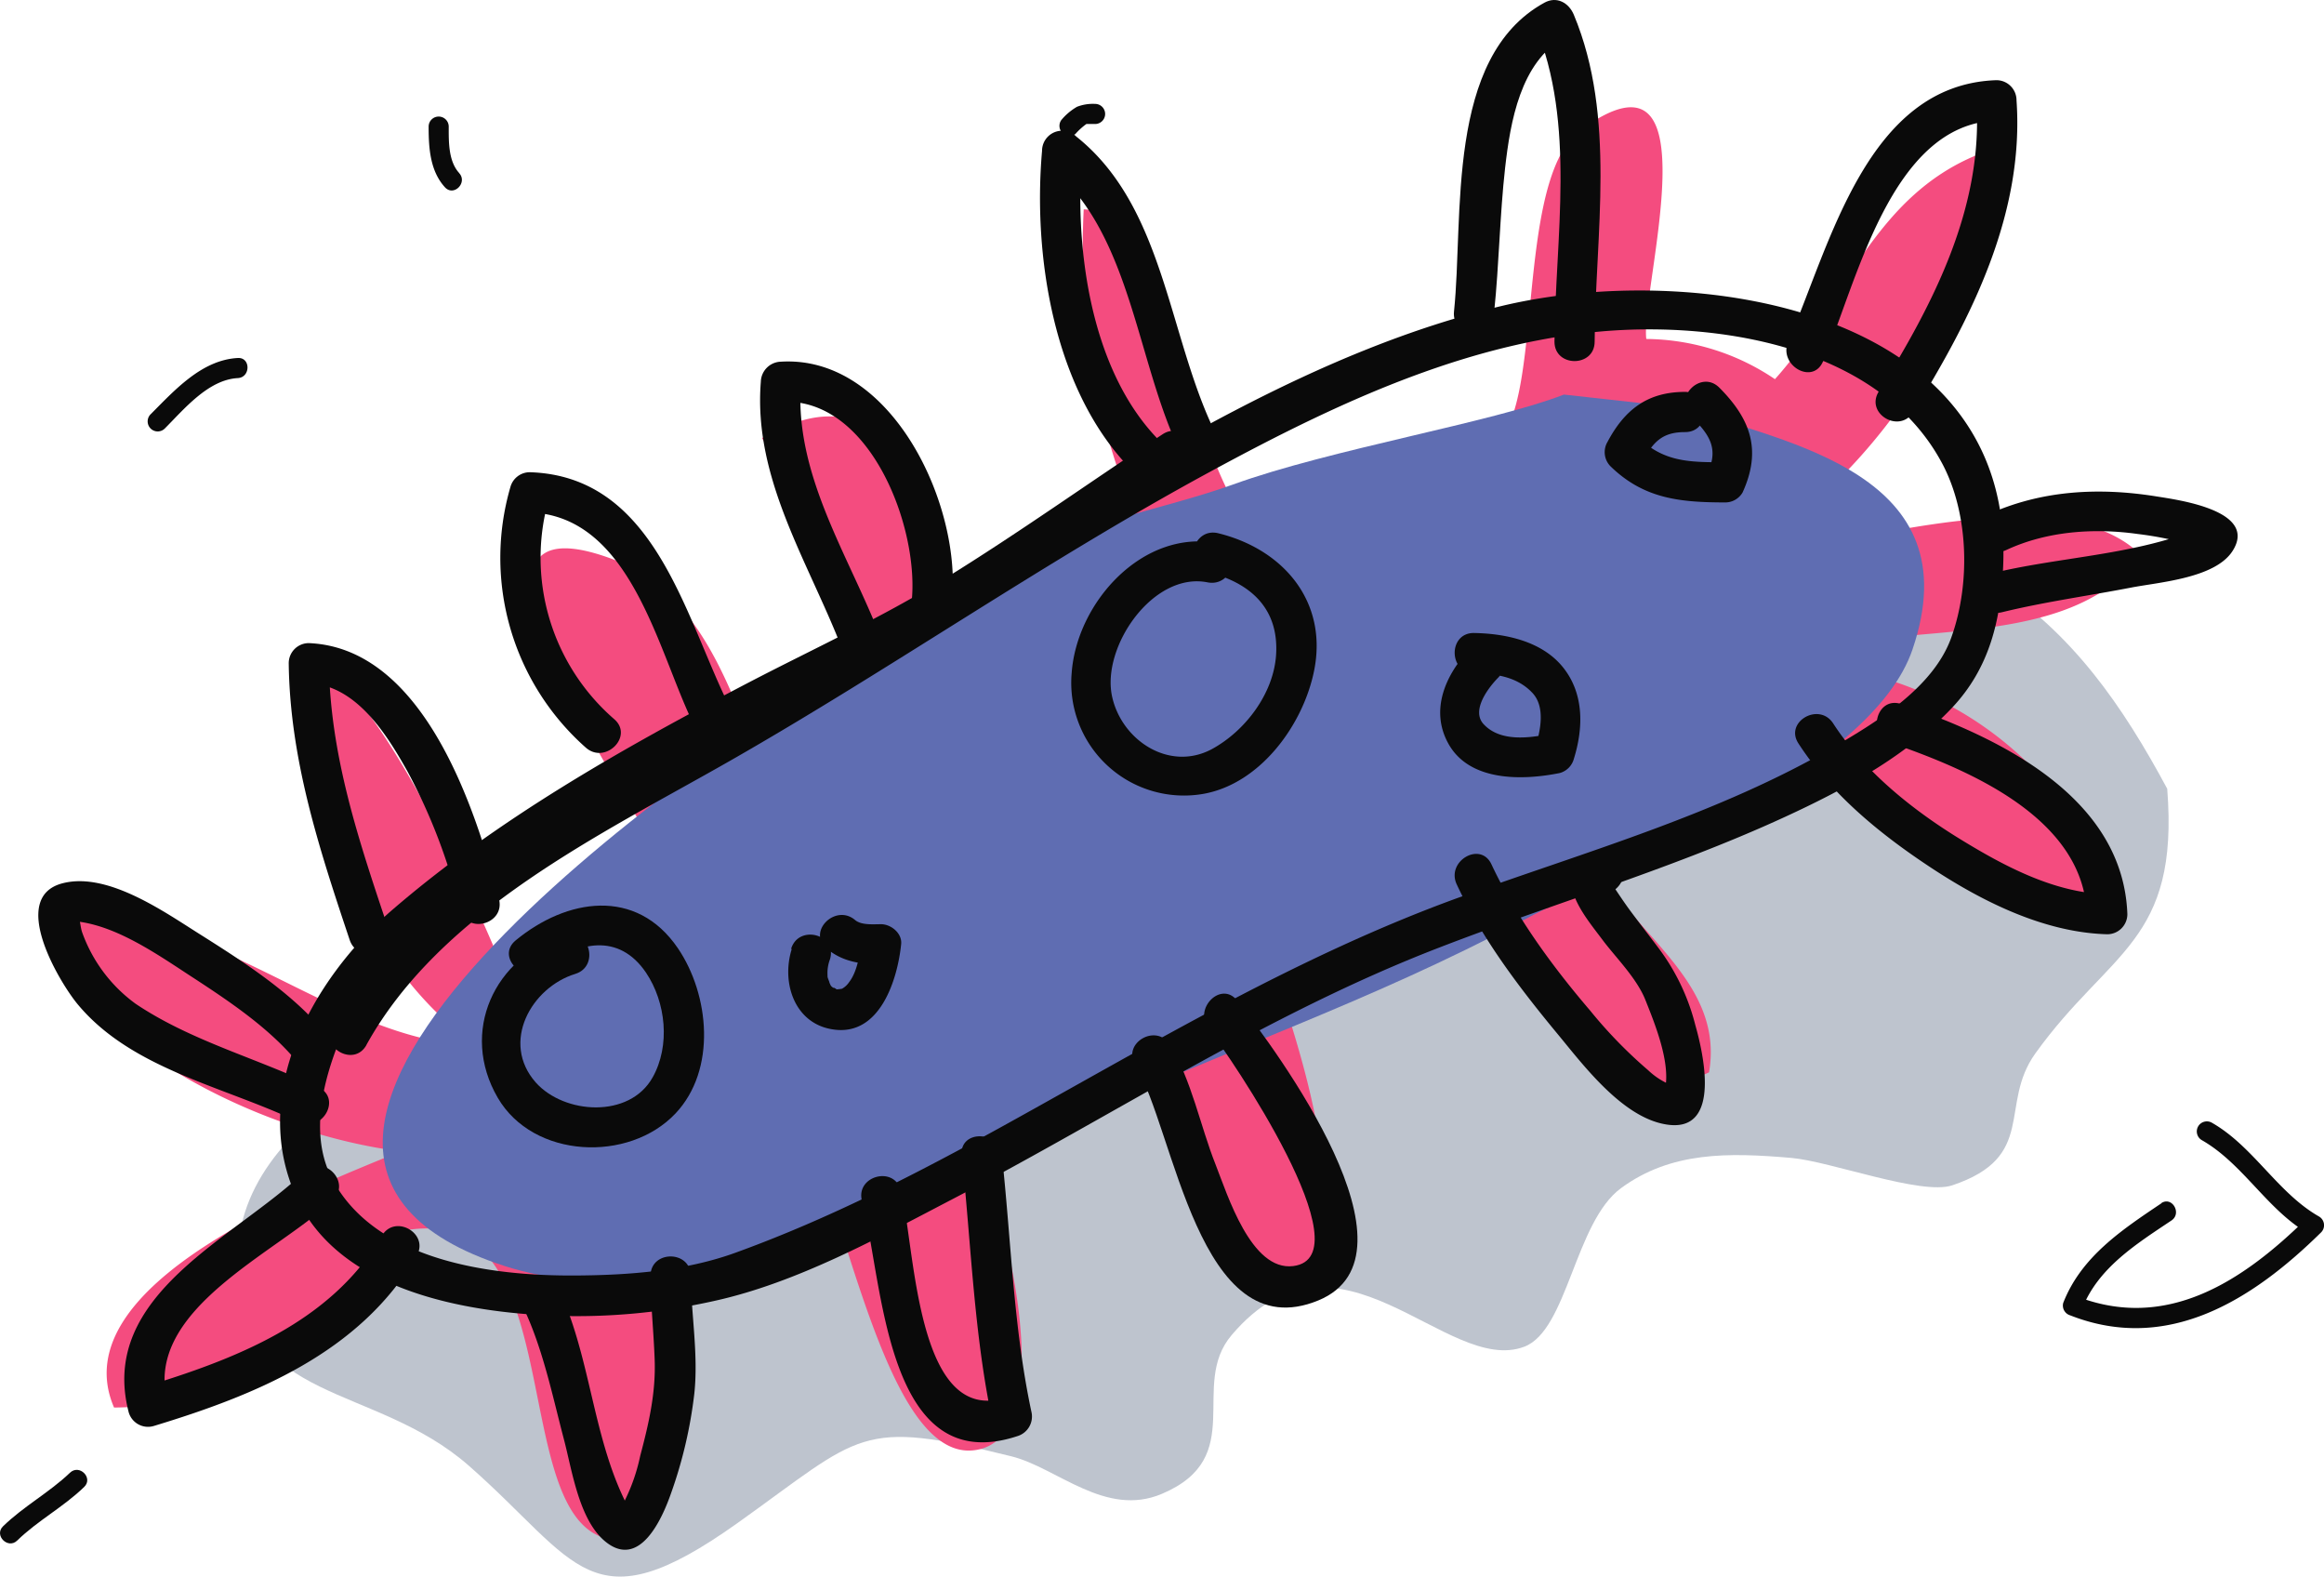<svg xmlns="http://www.w3.org/2000/svg" width="347" height="235.36" viewBox="0 0 347 235.36"><path d="M185.51,104.9c-28.78,30.36-151.75,39.23-150,84,.81,20.81,20.29,17.43,34.49,29.89C86.42,233.2,88.1,243,110.05,227.4c18.75-13.35,18.1-15.69,41-10,6.81,1.71,14,9.17,22.44,5.59,12.91-5.47,4-16.17,10.41-23.7,16-18.83,32.06,6.14,43.69,1.74,6.46-2.44,7.55-18.63,14.46-23.68,7.47-5.47,16-5.32,25.44-4.5,5.82.51,19.4,5.63,24,4.09,12.77-4.28,6.89-12,12.41-19.69,11.08-15.44,21.51-16.55,19.69-39.51-6.57-12.23-14.15-23.34-26.1-30.89Z" style="fill:#bec4ce"/><path d="M225.51,62.9c4.21-10,1.74-37.08,10.5-43.49,20.4-14.93,8.9,23.74,9.8,31.19a34.79,34.79,0,0,1,19.21,6c10.48-11.68,14.73-27.14,30.2-33.48,4.69,22.55-20.36,54.66-39.5,61.29,15.53-1.51,51.08-14.43,64-1.51-12,16-40.16,8.42-55.49,16.55,22.46-1.93,46.3,14.09,51,36.66-18,3.38-29.15-14-43.66-21.26-17.55-8.78-18.24-2.57-35.59-1.14-4.86,21.45,22.39,27.69,19.2,46.36-26.68,12.82-31.65-39.19-57.59-43.15-19.78-3-14.12,7.26-9.52,21.5,5.09,15.74,12.13,33.65,9.11,51.69-19.68,3.86-20.86-31.79-29.65-44.46a23.73,23.73,0,0,0-7.5-1.95c-4.4,8.28-13.55,10.72-20.7,15.05,7.7,7.56,22,56.41,5.86,57.76-14,1.18-19.87-42.7-27.61-52.7a2.4,2.4,0,0,0-1.5,0c-5,4.38-12,5.31-20.09,5.9,1.57,9.25,9,60.93-3.91,60.18-17.27-1-5.81-51.31-32.05-46.14-12,15.43-23.52,26.17-43,26.36-8-18.5,29.62-32.79,42.79-38.25-19.29-2.38-47.58-15-54-34.65,24.21-4,43.49,18.5,65.48,18.86C56,146.26,42.72,118.63,45.81,99.2c8.36-1.28,26,36.44,30,47.35,10.74,2,20.71-3.08,29.5-8.14-4.55-8.4-45.93-66.92-13.86-54.95,29.08,10.85,15.87,69.16,55.76,41.05-10.66-18.75-21.59-40.69-33.44-59.11C147.4,46,136.24,120.71,167.47,105c16.17-8.17,5.24-18.35.05-33.16-4.56-13-6.45-25-5.71-40.59,13.06.32,15,39.65,27.26,50.13,18,15.33,31.42-11.47,46.44-2.44Z" style="fill:#f44c7f"/><path d="M233.51,58.9c-10.72,4.17-34.82,8.14-49.45,13.44-9.77,3.54-25.67,6.54-35.05,11.56-7.55,4-13.56,11.15-22,16C104.46,112.85,20.62,171.38,75.4,189c26.17,8.42,58.2-9.47,82.11-20.61s47-18.71,70-31.06c15.76-8.44,52-22.53,58.05-40.39,8.93-26.21-18.78-30.8-34.05-36.05Z" style="fill:#5f6db2"/><path d="M160.57,20a9.92,9.92,0,0,1,1.64-1.49c.09,0,.09,0,.22,0,.36,0,.72,0,1.08,0a1.5,1.5,0,0,0,0-3,6.55,6.55,0,0,0-2.7.43,8.7,8.7,0,0,0-2.36,2A1.5,1.5,0,0,0,160.57,20Z" style="fill:#0a0a0a"/><path d="M54.7,156c11.09-20.07,35.11-31.48,54.23-42.39C133.12,99.8,156,83.81,180.5,70.52,201,59.39,223.22,48.93,247,49.17c15.9.15,34.84,4.85,42.94,19.92,4.06,7.54,4.28,18.12,1.41,26.08-2.66,7.39-10.93,12.47-17.31,16.2-17.44,10.18-37.3,15.76-56.17,22.59-23.94,8.67-45.7,21.74-67.88,34-13,7.18-26.15,13.95-40.07,19-7.56,2.77-16.08,3.4-24.07,3.44-12.42.07-29.71-2.11-36.22-14.36-3.81-7.17-1-16.24,2.07-23.1,3.26-7.21,10.83-12.94,16.91-17.63,15.21-11.73,32.3-21.15,49.34-29.92,9.65-5,19.35-9.63,28.58-15.4,10.2-6.39,20-13.44,30.08-20,3.24-2.09.24-7.28-3-5.18C162.66,72,152.09,79.57,141,86.41c-9.55,5.9-19.74,10.52-29.67,15.71-18.48,9.66-37.15,20.19-53,33.91C46.55,146.31,37,163.52,44.45,179.13c6.52,13.57,25,16.77,38.4,17.28a94.15,94.15,0,0,0,23.73-2.2c12.38-2.71,24.48-9.4,35.64-15.21,24.15-12.57,47-27.63,72.51-37.49,18.38-7.11,37.38-12.52,55.16-21.16,7.77-3.77,15.51-8.32,21.5-14.62,5.7-6,7.38-13.24,7.71-21.32,1.57-38.5-46.16-45.54-74.74-38.77-27.55,6.53-53.23,22.64-77,37.36-11.53,7.12-22.86,14.58-34.54,21.45-10.12,5.94-20.43,11.54-30.33,17.83-12.56,8-25.62,17.42-32.95,30.7-1.88,3.38,3.31,6.41,5.18,3Z" style="fill:#0a0a0a"/><path d="M172.72,65.37C162.64,54.76,160.38,36.45,161.6,22.5l-5.12,2.12C169.41,34.91,169.59,55.16,177,69c1.83,3.41,7,.38,5.18-3-7.75-14.47-7.82-34.74-21.47-45.61a3,3,0,0,0-5.12,2.13c-1.37,15.58,1.69,35.34,12.88,47.12,2.67,2.81,6.91-1.44,4.24-4.25Z" style="fill:#0a0a0a"/><path d="M223.1,46.5c.74-7.14.83-14.32,1.63-21.44.78-6.85,2.28-15.83,8.88-19.47l-4.4-1.8c6.16,14.79,3,31.67,2.89,47.21,0,3.87,6,3.86,6,0,.1-16.06,3.27-33.5-3.11-48.8-.75-1.79-2.55-2.82-4.41-1.79-14.82,8.16-12,32-13.48,46.09-.4,3.84,5.6,3.8,6,0Z" style="fill:#0a0a0a"/><path d="M272.19,54c5-11.54,10.06-35.49,25.9-36l-3-3c1.11,15.91-6.43,30.35-14.59,43.48-2,3.3,3.15,6.31,5.19,3,8.68-14,16.58-29.59,15.4-46.51a3,3,0,0,0-3-3c-19.38.64-24.82,24.66-31.08,39-1.54,3.51,3.63,6.57,5.18,3Z" style="fill:#0a0a0a"/><path d="M299.61,82.08c6.06-2.81,13.1-3.28,19.57-2.37a51.29,51.29,0,0,1,8.68,1.81c1.92.63-.72-1.25.61-2.76.32-.36-.66.34-1,.49-9.53,3.66-20.27,3.94-30.14,6.35-3.76.92-2.17,6.7,1.59,5.79,6.35-1.55,12.86-2.44,19.28-3.68,4.19-.81,12.55-1.39,15.15-5.47,3.89-6.09-8.37-7.65-11.44-8.15-8.59-1.37-17.25-.92-25.3,2.81-3.51,1.63-.46,6.8,3,5.18Z" style="fill:#0a0a0a"/><path d="M282.3,110.88c11.61,4,28.81,11.19,29.29,25.61l3-3c-7.86-.21-15.32-4.19-21.88-8.21-7.2-4.41-14.37-10.16-19-17.3-2.11-3.23-7.3-.23-5.18,3,5,7.71,12.35,13.66,20,18.68s16.8,9.55,26.11,9.8a3,3,0,0,0,3-3C317,118.9,298.36,110,283.89,105.1c-3.67-1.25-5.23,4.55-1.59,5.78Z" style="fill:#0a0a0a"/><path d="M240.39,127.6c-2.51-.37-6,.28-5.88,3.61s2.83,6.5,4.79,9.12,5.11,5.7,6.4,9c1.41,3.53,3.69,9.16,2.94,13.09.09-.46,1.48-.3.5-.61a10.92,10.92,0,0,1-3.07-2.07,68.74,68.74,0,0,1-8.62-8.86c-5.66-6.61-11.07-14-14.76-21.86-1.64-3.51-6.81-.46-5.18,3,3.78,8.11,9.37,15.46,15.05,22.32,3.94,4.76,9.88,12.73,16.56,13.56,8,1,5.12-11,4-14.92a32.2,32.2,0,0,0-5.64-11.67c-1.4-1.86-2.83-3.69-4.21-5.56-.69-.95-1.34-1.91-2-2.9-.25-.41-.48-.82-.69-1.25q-.5-1.77-1.85,1.8c3.78.56,5.41-5.22,1.59-5.78Z" style="fill:#0a0a0a"/><path d="M180.48,153.61c3.22,4.08,23.55,34,12.62,35.38-6.29.8-9.83-10.67-11.61-15.18-2.28-5.74-3.56-12.54-6.8-17.83-2-3.3-7.21-.29-5.18,3,5.86,9.58,9.42,42.51,27.33,35.14,16.37-6.74-6.2-37.29-12.12-44.77-2.4-3-6.61,1.24-4.24,4.24Z" style="fill:#0a0a0a"/><path d="M143.6,172.49c1.42,13.3,1.81,26.67,4.61,39.8l2.09-3.7c-13.67,4.5-13.63-22.87-15.8-30.9-1-3.73-6.8-2.14-5.79,1.6,3.18,11.74,3.36,41.61,23.19,35.09a3.06,3.06,0,0,0,2.09-3.69c-2.68-12.59-3-25.44-4.39-38.2-.4-3.81-6.41-3.85-6,0Z" style="fill:#0a0a0a"/><path d="M97.1,190.49c.06,4.17.5,8.31.65,12.48.18,5-.89,9.57-2.16,14.36a27.92,27.92,0,0,1-3.1,8.16c.19-.28,1.39-.19,1.81.16a5.74,5.74,0,0,1-1.07-1.78c-4.83-10-5.14-21.8-10-31.9-1.69-3.48-6.87-.43-5.19,3,3,6.21,4.41,13.25,6.16,19.89,1.21,4.58,2.23,11.94,6.12,15.2,5.16,4.31,8.55-3.35,9.88-7.17a67.16,67.16,0,0,0,3.47-14.86c.62-5.82-.46-11.74-.54-17.57,0-3.87-6-3.87-6,0Z" style="fill:#0a0a0a"/><path d="M57,184.47c-7.59,13-22,18.46-35.7,22.62l3.69,2.1c-3.59-13.82,16.68-22.29,24.73-30.08,2.78-2.7-1.47-6.93-4.24-4.24-10.24,9.9-30.84,18.31-26.27,35.92a3,3,0,0,0,3.69,2.09c15.27-4.63,30.87-10.95,39.29-25.38,2-3.35-3.24-6.37-5.19-3Z" style="fill:#0a0a0a"/><path d="M47.62,162.4c-9-4.39-18.92-6.9-27.34-12.54a22.56,22.56,0,0,1-8-10.65c-.31-.8-.36-2.67-.67-2s-.72.24.36.4c6,.88,12,5.18,17,8.42,5.27,3.44,10.88,7.22,15,12,2.52,2.94,6.75-1.33,4.24-4.24-5-5.86-12.13-10.4-18.6-14.48-5.23-3.3-13.53-9.12-20.15-7.49-8.3,2-.58,14.81,2.12,18.07,8.13,9.79,22,12.3,33,17.61,3.47,1.68,6.51-3.49,3-5.18Z" style="fill:#0a0a0a"/><path d="M58,138.69c-4.36-13-8.72-25.82-8.89-39.7l-3,3c7.07.3,11.6,7.58,14.7,13.1a85.5,85.5,0,0,1,7.9,20.7c1,3.74,6.75,2.15,5.79-1.6C71,120.59,63.21,96.71,46.11,96a3,3,0,0,0-3,3c.18,14.43,4.57,27.76,9.1,41.3,1.22,3.65,7,2.08,5.79-1.6Z" style="fill:#0a0a0a"/><path d="M91.73,107.37A31.9,31.9,0,0,1,82,74.29l-2.9,2.2C94.22,77,98.18,97.09,103.51,108c1.7,3.47,6.88.43,5.18-3C102.07,91.42,97.6,71.07,79.1,70.49a3,3,0,0,0-2.89,2.21,37.83,37.83,0,0,0,11.27,38.91c2.9,2.54,7.16-1.69,4.25-4.24Z" style="fill:#0a0a0a"/><path d="M131.5,95.19c-4.79-12.36-13-24.42-11.9-38.2l-3,3c13.36-.82,20.78,19,19.5,30-.44,3.84,5.56,3.8,6,0,1.66-14.24-8.8-37-25.5-36a3.08,3.08,0,0,0-3,3c-1.16,14.45,7.1,26.86,12.11,39.8,1.38,3.57,7.19,2,5.79-1.6Z" style="fill:#0a0a0a"/><path d="M84.31,139.6c-10.54,3.24-15.7,14.44-10,24.25,5.3,9.13,19.59,9.73,26.55,2.36,6.16-6.52,5.08-17.71.36-24.66C95,132.41,84.6,134.11,77,140.37c-3,2.46,1.28,6.68,4.24,4.24,5-4.12,11.17-5.39,15.21.57,3,4.45,3.65,10.92,1,15.64C94,167,84.24,166.34,80,161.59c-5.3-6-.65-14.2,5.89-16.21,3.69-1.13,2.12-6.92-1.59-5.78Z" style="fill:#0a0a0a"/><path d="M118.21,141.69c-1.59,5.11.5,11.26,6.34,12,6.89.92,9.47-7.54,10-12.73.19-1.63-1.5-3-3-3-1.13,0-2.94.17-3.87-.62-2.93-2.49-7.2,1.73-4.25,4.24,2.34,2,5.15,2.37,8.12,2.38l-3-3c-.2,1.84-.66,4.23-1.76,5.64a3.11,3.11,0,0,1-1.3,1.11c.53-.28-.19,0-.29,0,.66-.16-.24,0-.46,0,.73.05,0-.06-.16-.12.83.27-.6-.47,0,0-.68-.54-.42-.29-.83-1.09.27.53-.08-.32-.1-.38-.11-.37-.08-.12-.1-.78a5.8,5.8,0,0,1,.37-2.13c1.15-3.71-4.64-5.28-5.79-1.6Z" style="fill:#0a0a0a"/><path d="M181.9,81.1c-11.2-2.21-21.14,8.77-21.89,19.39a16.83,16.83,0,0,0,19.74,18c8.51-1.56,14.85-10.37,16.46-18.37C198.29,89.82,191.65,82,181.9,79.6c-3.76-.92-5.35,4.87-1.6,5.79C186.77,87,191,90.88,190.53,97.81c-.4,5.76-4.6,11.29-9.56,14-6.34,3.41-13.45-1.25-14.91-7.78-1.67-7.41,6.08-18.72,14.24-17.1,3.78.74,5.39-5,1.6-5.79Z" style="fill:#0a0a0a"/><path d="M219.48,96.87c-3.64,3.81-6,9.12-3.23,14.12,3.17,5.75,11.18,5.51,16.65,4.4a3,3,0,0,0,2.09-2.1c1.43-4.57,1.55-9.64-1.53-13.57S225,94.58,220.1,94.49c-3.87-.06-3.86,5.94,0,6,3.22.06,6.5.53,8.76,3,1.94,2.15,1.1,5.76.35,8.18l2.09-2.1c-3.14.64-7.32,1.14-9.75-1.44-2-2.09.79-5.6,2.17-7,2.67-2.8-1.56-7.05-4.24-4.25Z" style="fill:#0a0a0a"/><path d="M251.6,58.5c-5.56,0-9,2.6-11.59,7.48a3,3,0,0,0,.47,3.64c5,4.86,10.4,5.37,17.12,5.38a3,3,0,0,0,2.59-1.49c2.87-6.3,1.22-10.93-3.47-15.64-2.73-2.74-7,1.5-4.24,4.25,2.58,2.59,4.22,4.66,2.53,8.36L257.6,69c-5.06,0-9.08.06-12.88-3.63.16,1.22.31,2.43.47,3.64,1.62-3.05,3-4.51,6.41-4.51,3.87,0,3.87-6,0-6Z" style="fill:#0a0a0a"/><path d="M24.57,64c2.91-2.91,6.51-7.32,10.94-7.56,1.92-.11,1.93-3.11,0-3-5.42.29-9.47,4.85-13.06,8.44A1.5,1.5,0,0,0,24.57,64Z" style="fill:#0a0a0a"/><path d="M68.57,25.84C66.94,24.05,67,21.17,67,18.9a1.5,1.5,0,0,0-3,0c0,3.16.2,6.61,2.44,9.06,1.31,1.43,3.42-.69,2.12-2.12Z" style="fill:#0a0a0a"/><path d="M322.75,179.6c-5.95,4-12,8-14.69,14.9a1.53,1.53,0,0,0,1.05,1.85c14.58,5.72,27.23-2.32,37.46-12.39a1.51,1.51,0,0,0-.3-2.36c-6.19-3.52-9.8-10.46-16-14a1.5,1.5,0,0,0-1.52,2.59c6.19,3.53,9.8,10.47,16,14l-.3-2.35c-9.5,9.35-20.93,17-34.54,11.61l1,1.85c2.39-6.07,8.11-9.63,13.31-13.11,1.6-1.06.1-3.66-1.52-2.59Z" style="fill:#0a0a0a"/><path d="M10.45,219.84c-3.08,2.95-6.92,5-10,8-1.38,1.35.74,3.47,2.12,2.12,3.08-3,6.91-5,10-8,1.4-1.34-.72-3.46-2.12-2.12Z" style="fill:#0a0a0a"/></svg>